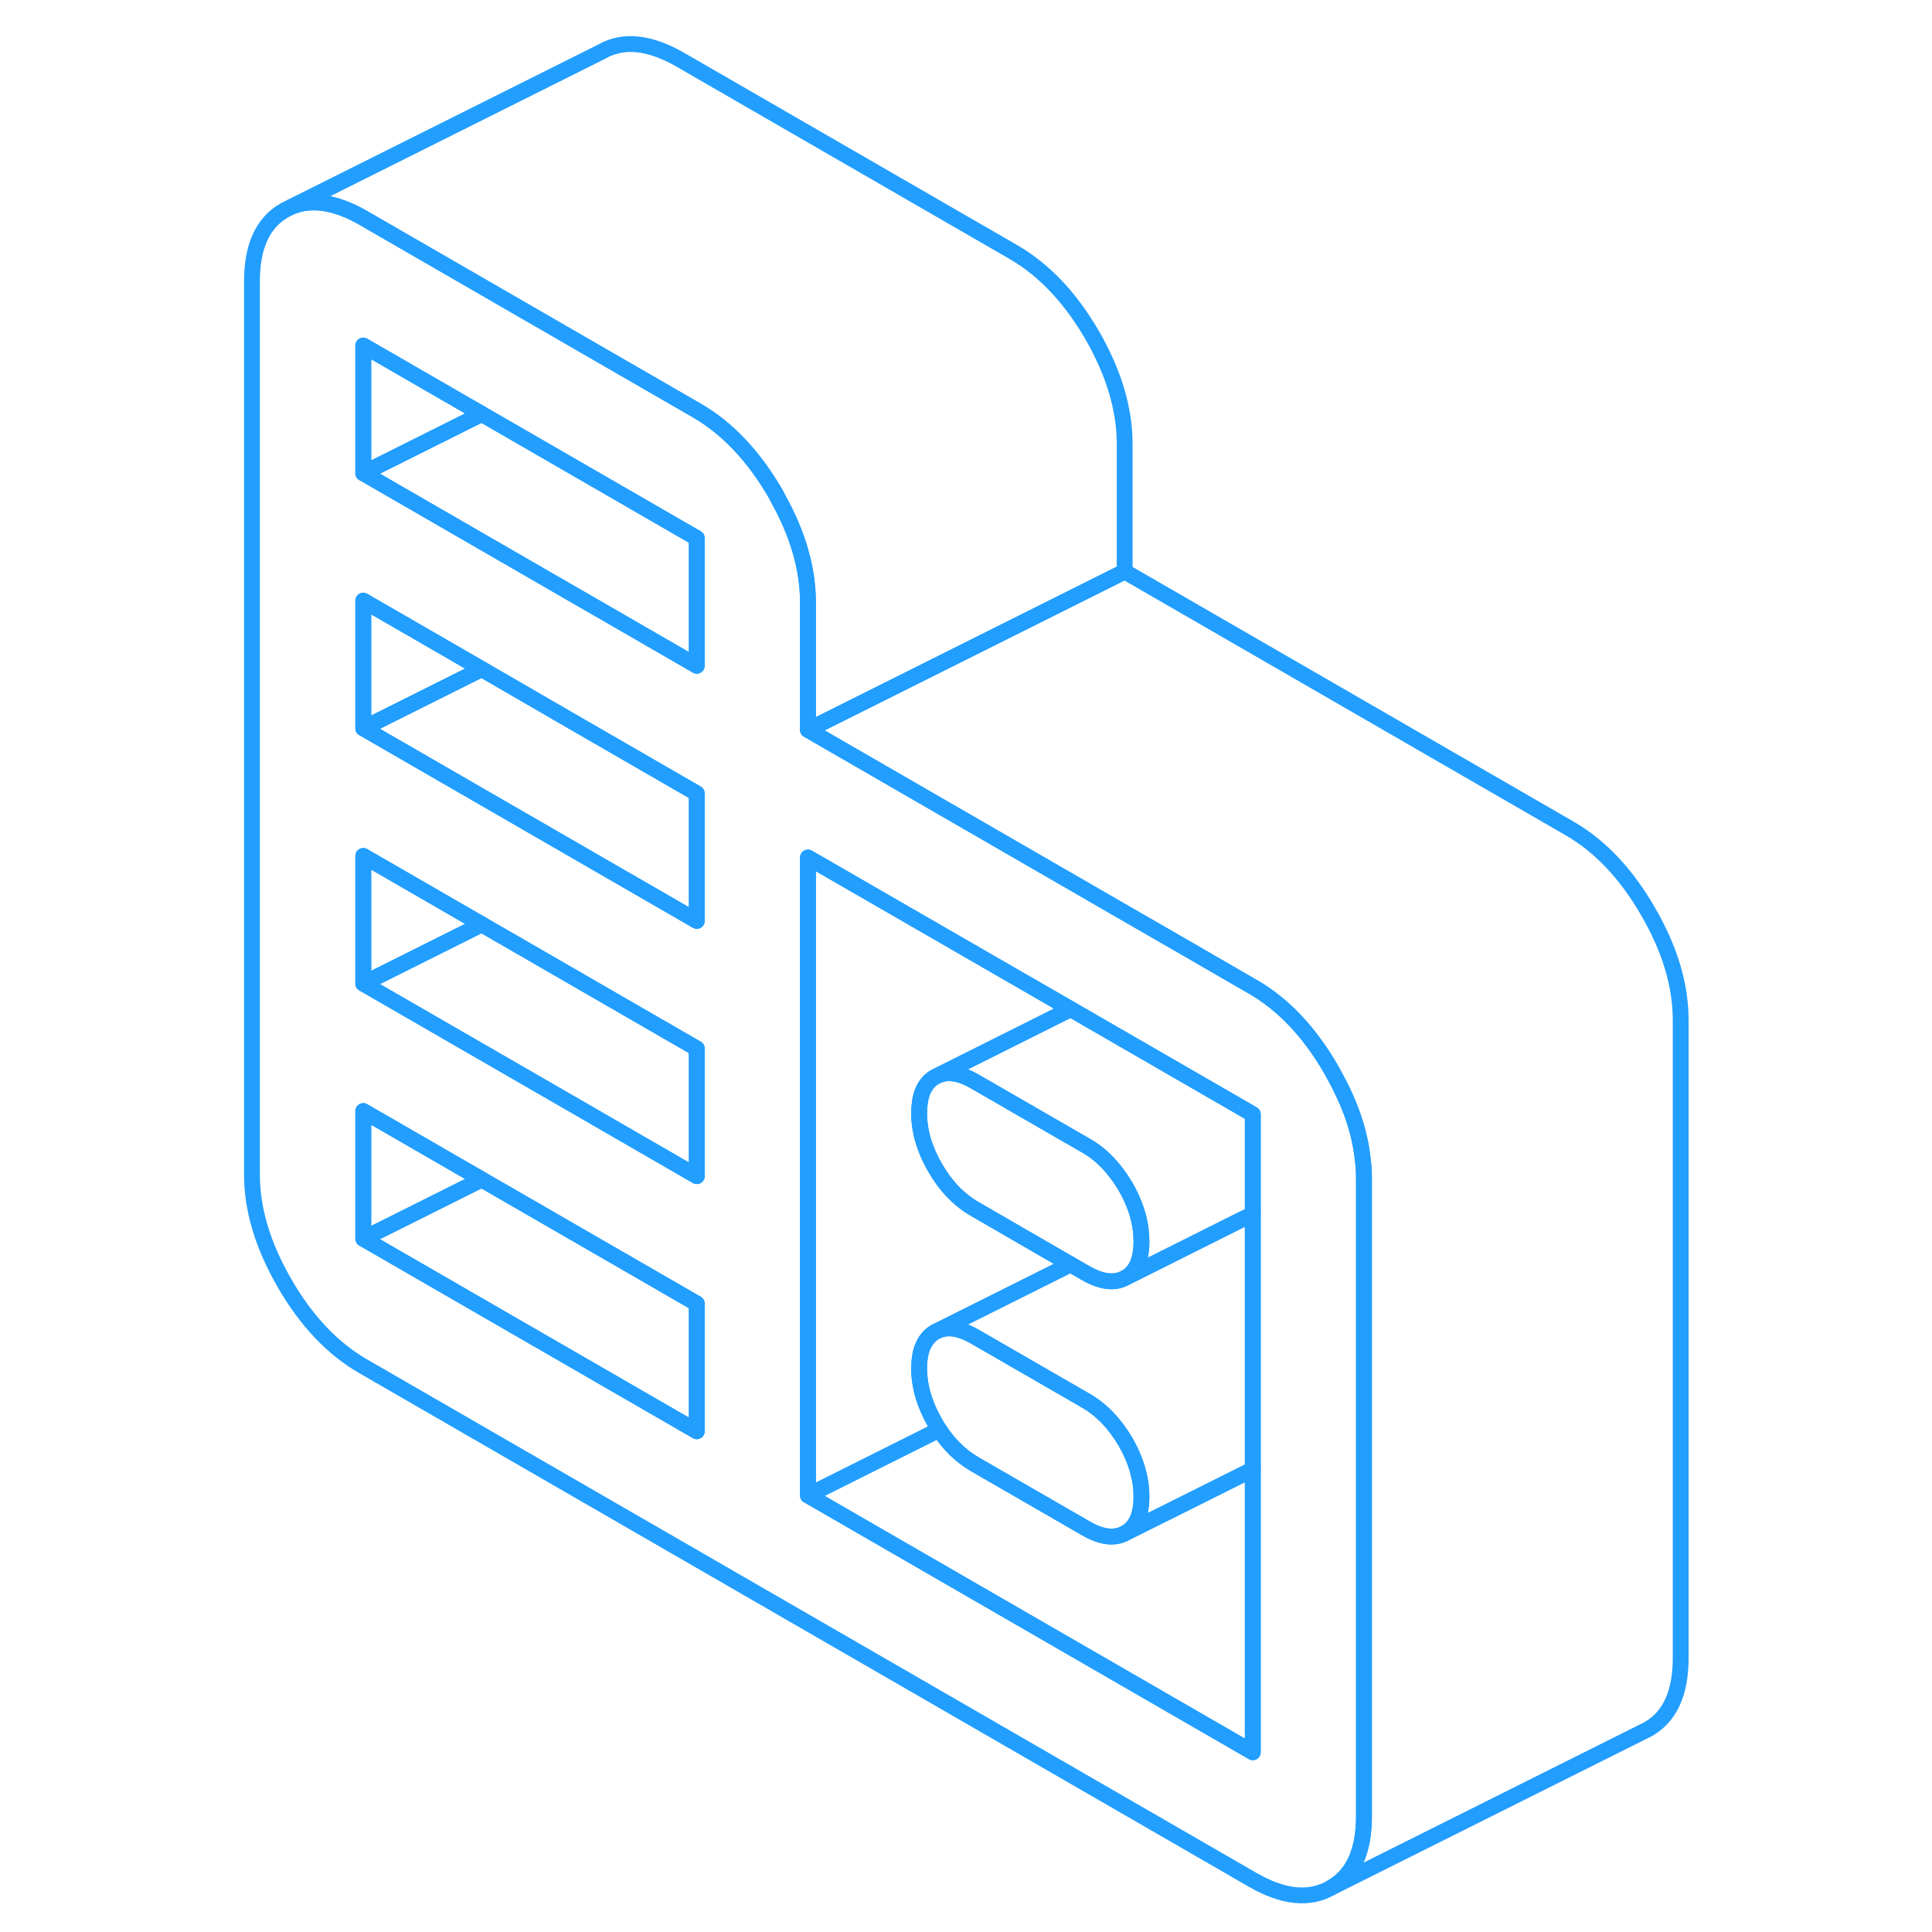 <svg width="48" height="48" viewBox="0 0 95 122" fill="none" xmlns="http://www.w3.org/2000/svg" stroke-width="1px" stroke-linecap="round" stroke-linejoin="round"><path d="M72.55 73.19C72.37 71.48 71.77 69.72 70.76 67.91C70.7 67.79 70.63 67.66 70.56 67.54C69.19 65.17 67.54 63.42 65.61 62.31L64.74 61.81L61.58 59.98L57.52 57.64L37.52 46.09V38.04C37.52 35.94 36.9 33.77 35.66 31.53C35.6 31.4 35.53 31.28 35.46 31.15C34.08 28.78 32.43 27.04 30.5 25.92L24.4 22.4L22.41 21.25L9.44 13.76C7.7 12.76 6.19 12.53 4.92 13.05L4.48 13.27C3.1 14.05 2.41 15.55 2.41 17.77V74.17C2.41 76.38 3.1 78.67 4.48 81.05C5.85 83.42 7.5 85.16 9.44 86.28L65.61 118.71C67.54 119.82 69.19 119.99 70.56 119.2C71.94 118.42 72.63 116.92 72.63 114.7V74.42C72.63 74.01 72.61 73.6 72.55 73.19ZM30.5 90.38L9.44 78.22V70.16L16.92 74.48L30.5 82.32V90.38ZM30.5 74.27L24.39 70.74L24.27 70.67L9.44 62.11V54.05L16.92 58.37L22.41 61.54L29.44 65.6L30.5 66.21V74.27ZM30.5 58.15L24.4 54.63L22.41 53.48L9.44 45.99V37.93L16.92 42.25L22.41 45.43L29.44 49.49L30.5 50.1V58.15ZM30.5 42.04L24.39 38.51L22.41 37.37L9.44 29.88V21.82L16.92 26.14L22.41 29.31L29.44 33.37L30.5 33.98V42.04ZM65.61 110.65L37.52 94.43V54.15L50.5 61.64L54.11 63.72L57.52 65.69L65.61 70.36V110.65Z" stroke="#229EFF" stroke-linejoin="round"/><path d="M65.61 92.79V110.65L37.52 94.43L45.81 90.28C46.43 91.23 47.18 91.95 48.05 92.46L55.07 96.51C56.07 97.09 56.9 97.18 57.58 96.8L61.55 94.82L65.61 92.79Z" stroke="#229EFF" stroke-linejoin="round"/><path d="M58.58 78.4C58.58 79.54 58.25 80.3 57.58 80.68L57.52 80.71C56.85 81.061 56.04 80.951 55.07 80.4L54.1 79.841L50.5 77.76L48.05 76.341C47.06 75.77 46.22 74.9 45.55 73.74C44.88 72.581 44.54 71.43 44.54 70.29C44.54 69.781 44.61 69.35 44.74 68.99C44.91 68.54 45.18 68.21 45.55 68.001L45.76 67.9C46.39 67.641 47.16 67.77 48.05 68.29L55.07 72.341C56.04 72.891 56.85 73.731 57.52 74.841C57.54 74.871 57.56 74.91 57.58 74.941C58.1 75.841 58.41 76.731 58.53 77.621C58.56 77.88 58.58 78.141 58.58 78.4Z" stroke="#229EFF" stroke-linejoin="round"/><path d="M65.61 76.67V92.79L61.55 94.82L57.58 96.8C58.25 96.41 58.58 95.65 58.58 94.51C58.58 94.01 58.52 93.5 58.38 92.99C58.22 92.35 57.95 91.71 57.58 91.06C56.9 89.9 56.07 89.03 55.07 88.45L52.47 86.95L48.05 84.4C47.16 83.89 46.39 83.75 45.76 84.01L54.1 79.84L55.07 80.4C56.04 80.95 56.85 81.06 57.52 80.71L57.58 80.68L64.59 77.17L65.61 76.67Z" stroke="#229EFF" stroke-linejoin="round"/><path d="M58.58 94.51C58.58 95.65 58.25 96.41 57.58 96.8C56.9 97.18 56.07 97.09 55.07 96.51L48.05 92.46C47.18 91.95 46.43 91.23 45.81 90.28C45.72 90.15 45.63 90 45.55 89.86C44.88 88.69 44.54 87.54 44.54 86.4C44.54 85.89 44.61 85.46 44.74 85.11C44.91 84.66 45.18 84.33 45.55 84.11L45.76 84.01C46.39 83.75 47.16 83.89 48.05 84.4L52.47 86.95L55.07 88.45C56.07 89.03 56.9 89.9 57.58 91.06C57.95 91.71 58.22 92.35 58.38 92.99C58.52 93.5 58.58 94.01 58.58 94.51Z" stroke="#229EFF" stroke-linejoin="round"/><path d="M44.74 85.11C44.61 85.46 44.54 85.89 44.54 86.4C44.54 87.54 44.88 88.69 45.55 89.86C45.63 90 45.72 90.15 45.81 90.28L37.52 94.43V54.15L50.5 61.64L54.11 63.72L45.76 67.9L45.55 68C45.18 68.21 44.91 68.54 44.74 68.99C44.61 69.35 44.54 69.78 44.54 70.29C44.54 71.43 44.88 72.58 45.55 73.74C46.22 74.9 47.06 75.77 48.05 76.34L50.5 77.76L54.1 79.84L45.76 84.01L45.55 84.11C45.18 84.33 44.91 84.66 44.74 85.11Z" stroke="#229EFF" stroke-linejoin="round"/><path d="M16.92 26.14L9.44 29.88V21.82L16.92 26.14Z" stroke="#229EFF" stroke-linejoin="round"/><path d="M16.92 58.37L9.44 62.11V54.05L16.92 58.37Z" stroke="#229EFF" stroke-linejoin="round"/><path d="M16.92 74.48L9.44 78.22V70.16L16.92 74.48Z" stroke="#229EFF" stroke-linejoin="round"/><path d="M30.5 82.32V90.38L9.44 78.221L16.92 74.481L30.5 82.32Z" stroke="#229EFF" stroke-linejoin="round"/><path d="M30.5 66.21V74.27L24.39 70.74L24.27 70.67L9.44 62.11L16.92 58.37L22.41 61.54L29.44 65.6L30.5 66.21Z" stroke="#229EFF" stroke-linejoin="round"/><path d="M30.5 33.98V42.04L24.39 38.51L22.41 37.37L9.44 29.88L16.92 26.14L22.41 29.31L29.44 33.37L30.5 33.98Z" stroke="#229EFF" stroke-linejoin="round"/><path d="M16.92 42.25L9.44 45.99V37.93L16.92 42.25Z" stroke="#229EFF" stroke-linejoin="round"/><path d="M30.5 50.1V58.151L24.4 54.63L22.41 53.48L9.44 45.99L16.92 42.251L22.41 45.431L29.44 49.49L30.5 50.1Z" stroke="#229EFF" stroke-linejoin="round"/><path d="M92.63 64.42V104.7C92.63 106.92 91.94 108.42 90.56 109.2L90.12 109.42L70.56 119.2C71.94 118.42 72.63 116.92 72.63 114.7V74.42C72.63 74.01 72.61 73.6 72.55 73.19C72.37 71.48 71.77 69.72 70.76 67.91C70.7 67.79 70.63 67.66 70.56 67.54C69.19 65.17 67.54 63.42 65.61 62.31L64.74 61.81L61.58 59.98L57.52 57.64L37.52 46.09L42.56 43.57L50.04 39.83L57.52 36.09L85.61 52.31C87.54 53.42 89.19 55.17 90.56 57.54C91.94 59.91 92.63 62.2 92.63 64.42Z" stroke="#229EFF" stroke-linejoin="round"/><path d="M57.52 28.04V36.09L50.04 39.83L42.56 43.57L37.52 46.09V38.04C37.52 35.94 36.9 33.77 35.66 31.53C35.6 31.4 35.53 31.28 35.46 31.15C34.08 28.78 32.43 27.04 30.5 25.92L24.4 22.4L22.41 21.25L9.44 13.76C7.7 12.76 6.19 12.53 4.92 13.05L24.48 3.27C25.85 2.48 27.5 2.65 29.44 3.76L50.5 15.92C52.43 17.04 54.08 18.78 55.46 21.15C56.83 23.53 57.52 25.82 57.52 28.04Z" stroke="#229EFF" stroke-linejoin="round"/><path d="M65.61 70.36V76.67L64.59 77.17L57.58 80.68C58.25 80.3 58.58 79.54 58.58 78.4C58.58 78.14 58.56 77.88 58.53 77.62C58.41 76.73 58.1 75.84 57.58 74.94C57.56 74.91 57.54 74.87 57.52 74.84C56.85 73.73 56.04 72.89 55.07 72.34L48.05 68.29C47.16 67.77 46.39 67.64 45.76 67.9L54.11 63.72L57.52 65.69L65.61 70.36Z" stroke="#229EFF" stroke-linejoin="round"/></svg>